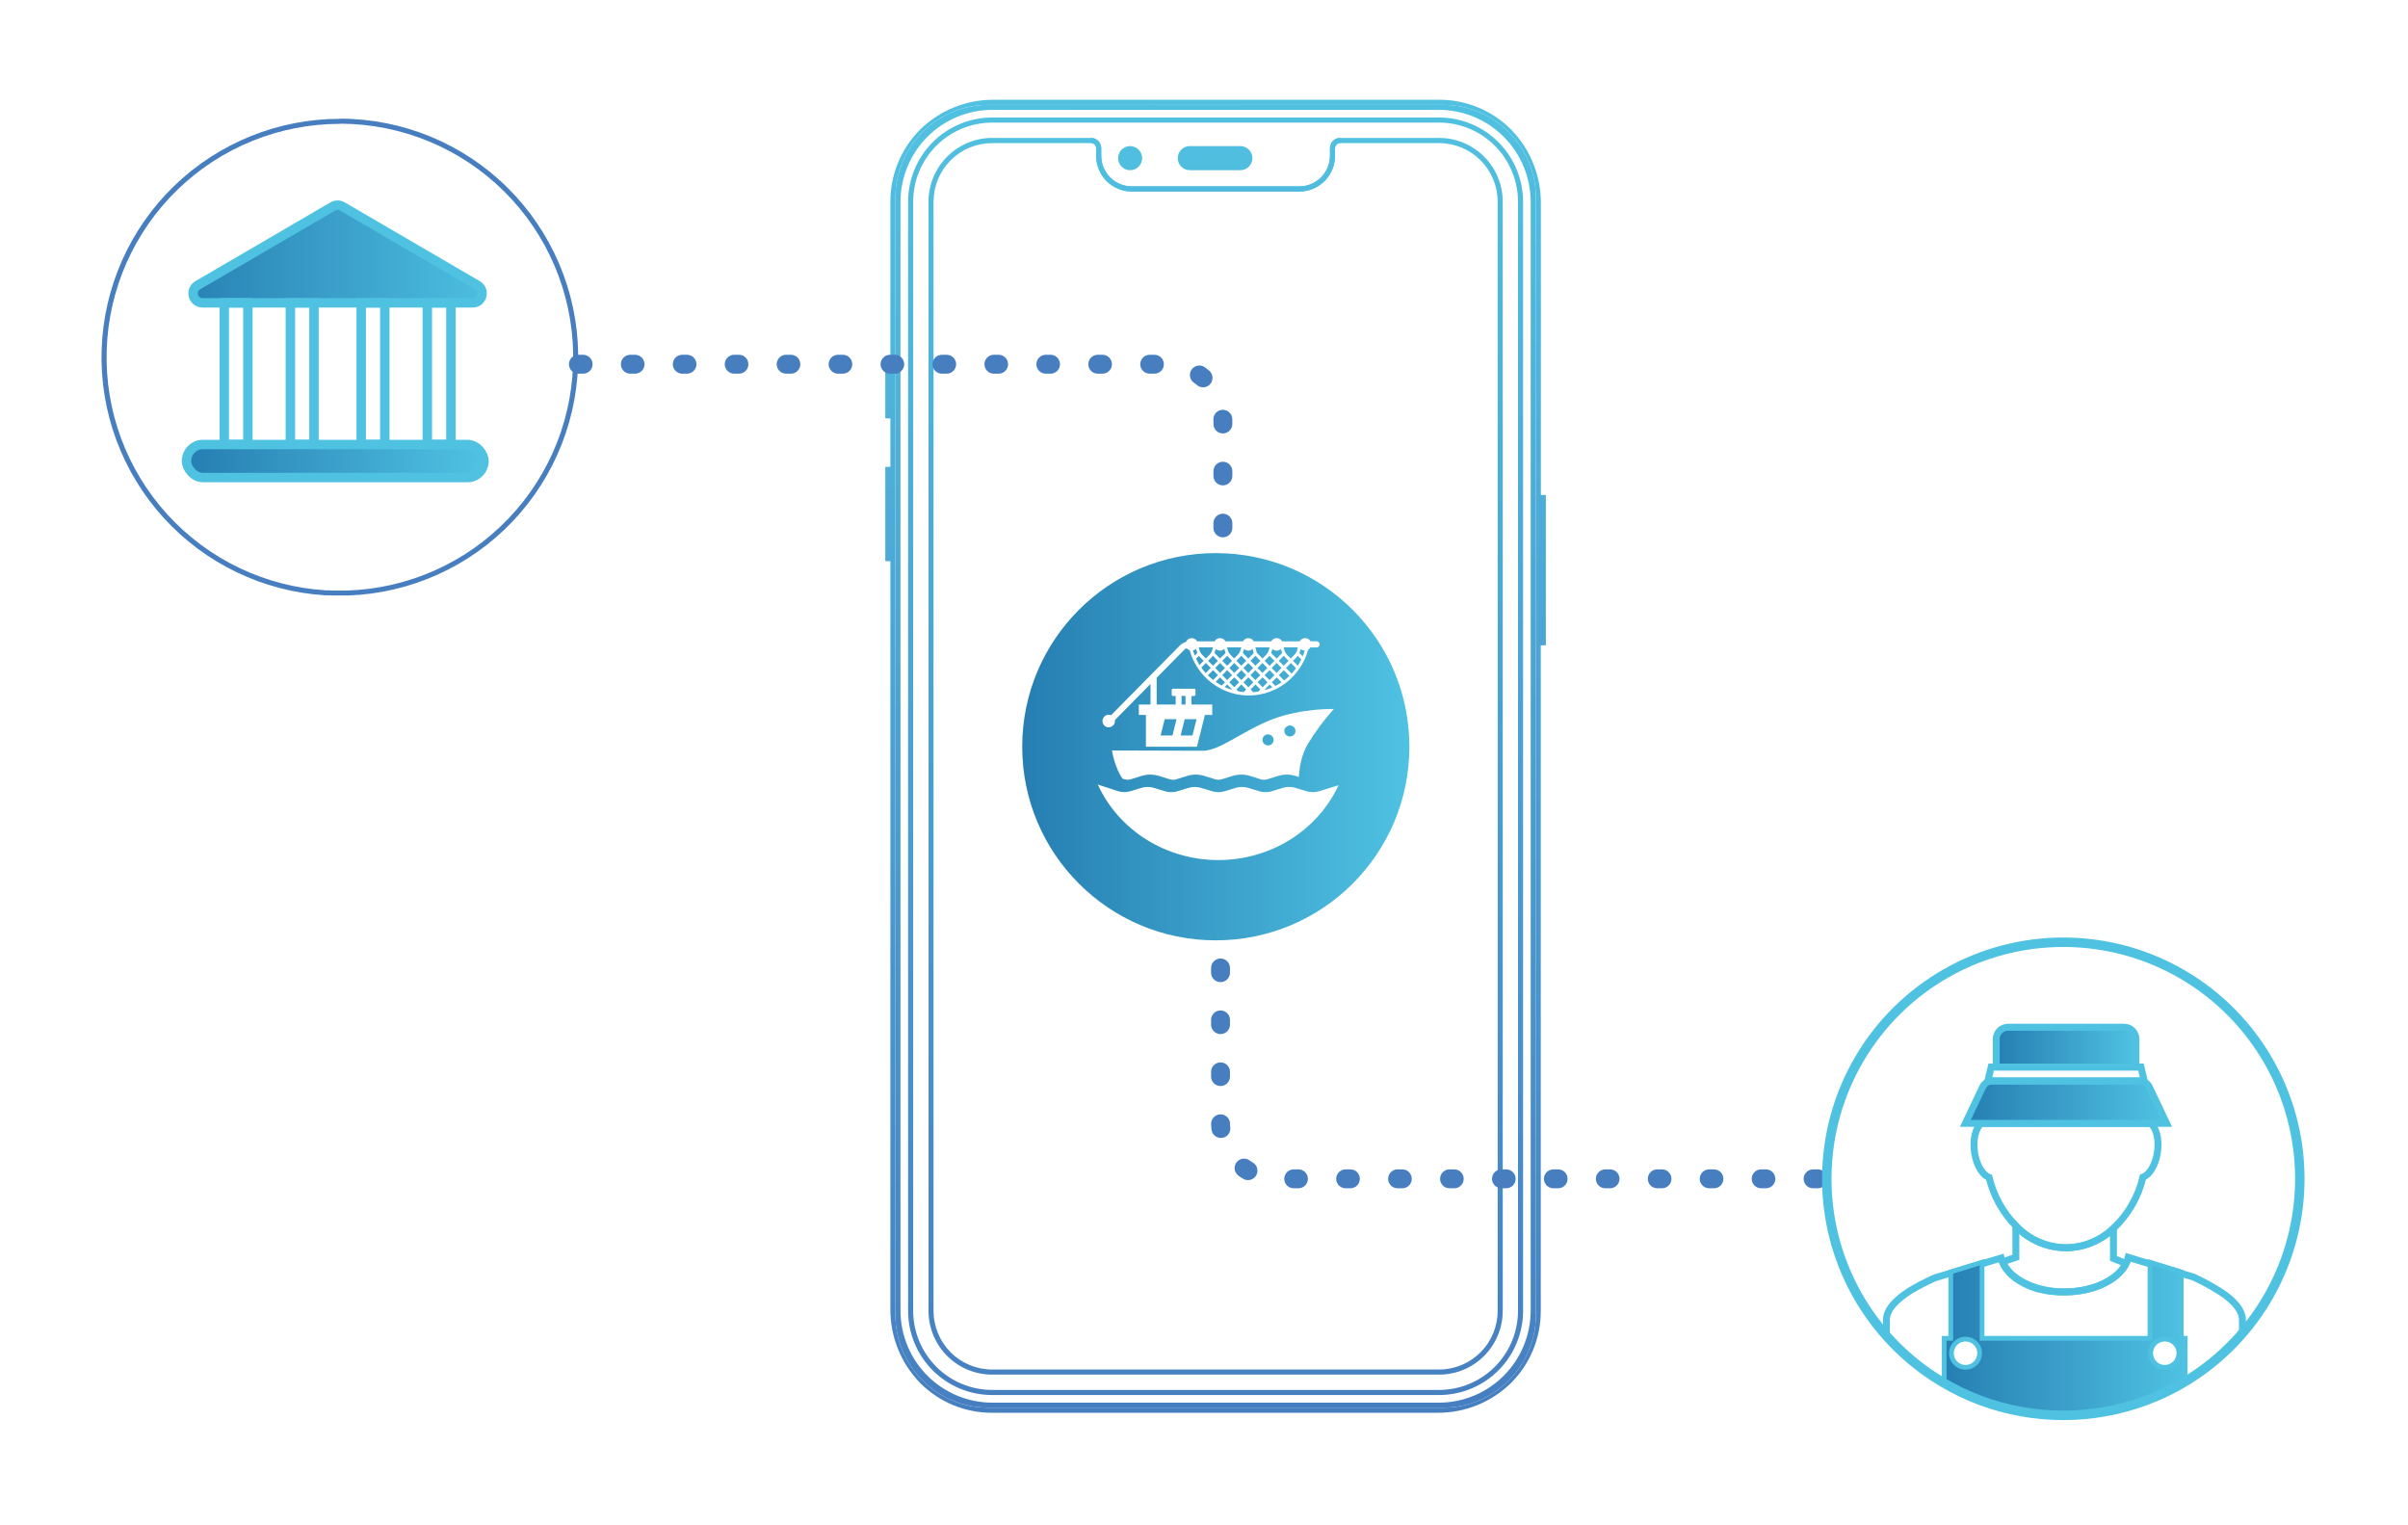 <svg width="510" height="323" viewBox="0 0 510 323" fill="none" xmlns="http://www.w3.org/2000/svg">
<path d="M275.215 40.544H239.693C237.696 40.541 235.781 39.745 234.368 38.328C232.956 36.912 232.16 34.992 232.156 32.988V31.365C232.156 31.079 232.043 30.805 231.841 30.602C231.64 30.4 231.366 30.286 231.081 30.286V29.207C231.652 29.207 232.199 29.435 232.604 29.839C233.008 30.244 233.235 30.792 233.237 31.365V32.988C233.239 34.705 233.92 36.351 235.13 37.565C236.341 38.779 237.981 39.463 239.693 39.465H275.215C276.927 39.464 278.569 38.781 279.78 37.567C280.991 36.353 281.673 34.706 281.676 32.988V31.365C281.676 30.793 281.902 30.244 282.306 29.839C282.709 29.435 283.256 29.207 283.826 29.207V30.306C283.541 30.307 283.269 30.421 283.067 30.623C282.866 30.825 282.752 31.099 282.751 31.384V33.007C282.742 35.008 281.944 36.923 280.532 38.335C279.12 39.747 277.208 40.541 275.215 40.544Z" fill="url(#paint0_linear_137_292)"/>
<path d="M304.817 24.888H210.09C205.381 24.893 200.866 26.772 197.536 30.112C194.207 33.453 192.334 37.982 192.329 42.706V277.587C192.334 282.311 194.207 286.841 197.536 290.181C200.866 293.522 205.381 295.4 210.09 295.406H304.817C309.526 295.4 314.041 293.522 317.371 290.181C320.7 286.841 322.573 282.311 322.578 277.587V42.706C322.573 37.982 320.7 33.453 317.371 30.112C314.041 26.772 309.526 24.893 304.817 24.888ZM321.503 277.587C321.497 282.025 319.737 286.279 316.609 289.417C313.481 292.555 309.241 294.32 304.817 294.327H210.09C205.667 294.32 201.427 292.555 198.3 289.417C195.173 286.279 193.414 282.024 193.409 277.587V42.706C193.413 38.269 195.171 34.014 198.298 30.875C201.426 27.737 205.666 25.972 210.09 25.966H304.817C309.241 25.972 313.482 27.737 316.61 30.875C319.738 34.013 321.498 38.268 321.503 42.706V277.587Z" fill="url(#paint1_linear_137_292)"/>
<path d="M304.818 29.207H283.831C283.261 29.207 282.714 29.435 282.31 29.839C281.907 30.244 281.68 30.793 281.68 31.365V32.988C281.678 34.706 280.996 36.353 279.785 37.567C278.574 38.781 276.932 39.464 275.219 39.465H239.693C237.981 39.463 236.341 38.779 235.13 37.565C233.92 36.351 233.239 34.705 233.236 32.988V31.365C233.235 30.792 233.008 30.244 232.603 29.839C232.199 29.435 231.652 29.207 231.081 29.207H210.09C206.525 29.216 203.11 30.642 200.591 33.172C198.072 35.702 196.654 39.13 196.649 42.706V277.587C196.654 281.166 198.074 284.596 200.596 287.127C203.118 289.657 206.537 291.081 210.104 291.086H304.818C308.385 291.082 311.805 289.659 314.327 287.128C316.85 284.597 318.269 281.166 318.273 277.587V42.706C318.269 39.127 316.85 35.696 314.327 33.166C311.805 30.635 308.385 29.211 304.818 29.207ZM317.197 277.587C317.193 280.88 315.888 284.037 313.567 286.365C311.246 288.694 308.1 290.003 304.818 290.007H210.09C206.808 290.002 203.663 288.692 201.343 286.364C199.023 284.035 197.719 280.879 197.715 277.587V42.706C197.722 39.417 199.029 36.265 201.349 33.941C203.668 31.617 206.811 30.309 210.09 30.306H231.081C231.366 30.306 231.64 30.419 231.841 30.622C232.043 30.824 232.156 31.098 232.156 31.384V33.007C232.16 35.011 232.956 36.931 234.368 38.348C235.781 39.764 237.696 40.561 239.693 40.563H275.214C277.212 40.561 279.126 39.764 280.539 38.348C281.952 36.931 282.747 35.011 282.751 33.007V31.384C282.752 31.098 282.866 30.823 283.069 30.621C283.271 30.419 283.545 30.306 283.831 30.306H304.822C308.105 30.309 311.251 31.619 313.572 33.948C315.893 36.276 317.198 39.433 317.202 42.726L317.197 277.587Z" fill="url(#paint2_linear_137_292)"/>
<path d="M327.349 104.816H326.419C326.4 104.816 326.382 104.808 326.368 104.795C326.354 104.781 326.347 104.762 326.347 104.743V43.115C326.397 37.261 324.133 31.626 320.05 27.444C318.054 25.433 315.679 23.839 313.065 22.754C310.45 21.67 307.647 21.117 304.818 21.127H210.501C204.665 21.077 199.047 23.348 194.877 27.444C192.872 29.447 191.284 31.829 190.203 34.452C189.122 37.075 188.571 39.888 188.58 42.726V78.266C188.58 78.286 188.572 78.306 188.557 78.321C188.543 78.335 188.523 78.343 188.503 78.343H187.577C187.558 78.343 187.539 78.351 187.524 78.364C187.51 78.378 187.501 78.397 187.5 78.416V88.528C187.501 88.548 187.51 88.567 187.524 88.58C187.539 88.594 187.558 88.601 187.577 88.601H188.503C188.522 88.601 188.541 88.609 188.556 88.622C188.57 88.636 188.579 88.654 188.58 88.674V98.786C188.58 98.796 188.578 98.806 188.574 98.815C188.57 98.824 188.564 98.832 188.557 98.839C188.55 98.846 188.541 98.851 188.532 98.855C188.523 98.858 188.513 98.859 188.503 98.859H187.577C187.567 98.859 187.557 98.861 187.548 98.865C187.538 98.868 187.53 98.874 187.523 98.882C187.516 98.889 187.51 98.897 187.506 98.907C187.502 98.916 187.5 98.926 187.5 98.936V118.767C187.501 118.786 187.51 118.805 187.524 118.818C187.539 118.832 187.558 118.84 187.577 118.839H188.503C188.522 118.839 188.541 118.847 188.556 118.86C188.57 118.874 188.579 118.893 188.58 118.912V277.174C188.53 283.03 190.794 288.666 194.877 292.85C196.873 294.861 199.247 296.455 201.862 297.54C204.477 298.624 207.28 299.177 210.109 299.167H304.411C310.245 299.216 315.862 296.945 320.031 292.85C322.036 290.847 323.624 288.465 324.705 285.842C325.786 283.219 326.337 280.407 326.327 277.568V136.721C326.327 136.702 326.335 136.683 326.349 136.67C326.362 136.656 326.381 136.648 326.4 136.648H327.33C327.349 136.648 327.368 136.641 327.381 136.627C327.395 136.613 327.403 136.595 327.403 136.575V104.894C327.403 104.877 327.399 104.86 327.389 104.846C327.379 104.832 327.365 104.821 327.349 104.816ZM325.3 278.404C325.3 283.622 323.234 288.626 319.557 292.316C315.879 296.006 310.891 298.079 305.689 298.079H209.242C204.041 298.079 199.053 296.006 195.375 292.316C191.697 288.626 189.631 283.622 189.631 278.404V41.89C189.631 36.672 191.697 31.668 195.375 27.978C199.053 24.288 204.041 22.215 209.242 22.215H305.689C310.891 22.215 315.879 24.288 319.557 27.978C323.234 31.668 325.3 36.672 325.3 41.89V278.404Z" fill="url(#paint3_linear_137_292)"/>
<g filter="url(#filter0_dddd_137_292)">
<path d="M305.689 22.215H209.242C204.041 22.215 199.053 24.288 195.375 27.978C191.697 31.668 189.631 36.672 189.631 41.89V278.404C189.631 283.622 191.697 288.626 195.375 292.316C199.053 296.005 204.041 298.078 209.242 298.078H305.689C310.891 298.078 315.879 296.005 319.557 292.316C323.234 288.626 325.3 283.622 325.3 278.404V41.89C325.3 36.672 323.234 31.668 319.557 27.978C315.879 24.288 310.891 22.215 305.689 22.215ZM324.191 277.51C324.191 282.684 322.143 287.647 318.496 291.307C314.849 294.966 309.903 297.023 304.745 297.024H210.167C205.008 297.024 200.061 294.968 196.413 291.308C192.765 287.649 190.716 282.685 190.716 277.51V42.779C190.716 37.604 192.765 32.64 196.413 28.98C200.061 25.321 205.008 23.265 210.167 23.265H304.745C309.903 23.266 314.849 25.323 318.496 28.982C322.143 32.642 324.191 37.605 324.191 42.779V277.51Z" fill="url(#paint4_linear_137_292)"/>
</g>
<path d="M239.359 30.938C238.855 30.936 238.363 31.085 237.944 31.365C237.525 31.645 237.198 32.044 237.005 32.51C236.812 32.976 236.762 33.49 236.86 33.985C236.957 34.48 237.2 34.935 237.556 35.292C237.912 35.65 238.365 35.892 238.859 35.991C239.353 36.089 239.864 36.038 240.329 35.844C240.794 35.651 241.191 35.323 241.47 34.903C241.749 34.483 241.897 33.989 241.897 33.484C241.895 32.809 241.627 32.162 241.152 31.685C240.676 31.207 240.031 30.939 239.359 30.938Z" fill="url(#paint5_linear_137_292)"/>
<path d="M262.82 30.938H252.092C251.749 30.922 251.406 30.977 251.085 31.099C250.764 31.22 250.471 31.405 250.223 31.643C249.975 31.881 249.777 32.167 249.642 32.484C249.508 32.801 249.438 33.142 249.438 33.486C249.438 33.831 249.508 34.171 249.642 34.488C249.777 34.805 249.975 35.091 250.223 35.329C250.471 35.567 250.764 35.752 251.085 35.874C251.406 35.995 251.749 36.05 252.092 36.035H262.82C263.475 36.006 264.093 35.725 264.546 35.25C264.999 34.775 265.252 34.143 265.252 33.486C265.252 32.829 264.999 32.197 264.546 31.722C264.093 31.247 263.475 30.966 262.82 30.938Z" fill="url(#paint6_linear_137_292)"/>
<path d="M122.5 77.126H247C253.627 77.126 259 82.499 259 89.126V122.626" stroke="#467EC0" stroke-width="4" stroke-linecap="round" stroke-linejoin="round" stroke-dasharray="1 10"/>
<g filter="url(#filter1_dddd_137_292)">
<path d="M72.097 26.192C85.058 26.229 97.486 31.355 106.705 40.465C115.924 49.575 121.198 61.94 121.39 74.9C121.583 87.859 116.679 100.376 107.734 109.756C98.79 119.135 86.52 124.627 73.566 125.05C73.078 125.05 72.59 125.05 72.097 125.05C71.604 125.05 71.201 125.05 70.751 125.05C70.406 125.05 70.056 125.05 69.691 125.008H69.192C69.138 125.013 69.083 125.013 69.028 125.008C56.193 124.232 44.165 118.485 35.496 108.988C26.828 99.49 22.201 86.989 22.597 74.136C22.994 61.283 28.383 49.091 37.62 40.146C46.858 31.201 59.217 26.207 72.076 26.224M72.076 25.163C58.945 25.143 46.323 30.238 36.886 39.368C27.448 48.498 21.939 60.945 21.525 74.07C21.111 87.194 25.826 99.963 34.67 109.67C43.513 119.376 55.789 125.256 68.895 126.063C68.977 126.069 69.058 126.069 69.139 126.063H69.627C69.972 126.063 70.322 126.094 70.687 126.105H72.082C72.649 126.105 73.142 126.105 73.587 126.105C86.822 125.677 99.36 120.069 108.5 110.487C117.639 100.905 122.65 88.116 122.453 74.876C122.255 61.635 116.866 49.002 107.444 39.697C98.023 30.392 85.323 25.159 72.082 25.126L72.076 25.163Z" fill="#467EC0"/>
</g>
<path d="M71.5 64.126H42.898C40.856 64.126 40.127 61.427 41.89 60.399L70.492 43.714C71.115 43.351 71.885 43.351 72.508 43.714L101.11 60.399C102.873 61.427 102.144 64.126 100.102 64.126H71.5Z" fill="url(#paint7_linear_137_292)" stroke="#4FC2E2" stroke-width="2"/>
<rect x="47.5" y="64.126" width="5" height="30" stroke="#4FC2E2" stroke-width="2"/>
<rect x="61.5" y="64.126" width="5" height="30" stroke="#4FC2E2" stroke-width="2"/>
<rect x="76.5" y="64.126" width="5" height="30" stroke="#4FC2E2" stroke-width="2"/>
<rect x="39.5" y="94.126" width="63" height="7" rx="3.5" fill="url(#paint8_linear_137_292)" stroke="#4FC2E2" stroke-width="2"/>
<rect x="90.5" y="64.126" width="5" height="30" stroke="#4FC2E2" stroke-width="2"/>
<path d="M385 249.626H270.5C263.873 249.626 258.5 244.254 258.5 237.626V194.626" stroke="#467EC0" stroke-width="4" stroke-linecap="round" stroke-linejoin="round" stroke-dasharray="1 10"/>
<g filter="url(#filter2_dddd_137_292)">
<circle cx="257.5" cy="158.126" r="41" fill="url(#paint9_linear_137_292)"/>
</g>
<path d="M254.931 158.977L235.5 158.92C235.5 158.92 236.052 162.451 237.732 164.873L238.069 164.986C238.544 165.15 239.06 165.156 239.539 165.005L241.771 164.309C242.973 163.934 244.263 163.934 245.466 164.309L247.729 165.018C248.189 165.162 248.684 165.162 249.144 165.018L251.411 164.309C252.612 163.934 253.901 163.934 255.103 164.309L257.369 165.018C257.83 165.162 258.324 165.162 258.785 165.018L261.048 164.309C262.251 163.934 263.541 163.934 264.743 164.309L267.01 165.018C267.469 165.162 267.963 165.162 268.422 165.018L270.695 164.309C271.897 163.934 273.187 163.934 274.39 164.309L275.094 164.532C275.193 162.721 275.585 159.962 276.953 157.603C278.566 154.949 280.423 152.447 282.5 150.13C282.5 150.13 275.732 149.947 269.592 152.274C263.452 154.602 258.565 158.832 254.931 158.977ZM273.201 153.622C273.435 153.623 273.664 153.692 273.859 153.822C274.054 153.951 274.205 154.134 274.294 154.349C274.384 154.563 274.406 154.799 274.36 155.026C274.314 155.253 274.2 155.461 274.034 155.625C273.868 155.788 273.656 155.899 273.426 155.944C273.196 155.988 272.957 155.965 272.741 155.875C272.524 155.786 272.34 155.635 272.21 155.442C272.08 155.249 272.011 155.023 272.012 154.791C272.016 154.482 272.143 154.188 272.366 153.972C272.588 153.755 272.888 153.634 273.201 153.635V153.622ZM268.556 157.849C268.322 157.849 268.093 157.779 267.898 157.65C267.704 157.521 267.552 157.338 267.463 157.124C267.373 156.91 267.35 156.675 267.396 156.448C267.442 156.221 267.555 156.013 267.721 155.849C267.886 155.685 268.097 155.574 268.327 155.529C268.557 155.483 268.795 155.506 269.011 155.594C269.228 155.683 269.413 155.832 269.544 156.025C269.674 156.217 269.744 156.443 269.745 156.674C269.747 156.83 269.717 156.984 269.658 157.128C269.599 157.272 269.512 157.403 269.401 157.513C269.291 157.624 269.159 157.711 269.014 157.771C268.869 157.831 268.713 157.862 268.556 157.862V157.849Z" fill="white"/>
<path d="M276.709 167.552L274.355 166.829C273.495 166.567 272.571 166.567 271.71 166.829L269.36 167.552C268.499 167.811 267.576 167.811 266.715 167.552L264.364 166.839C263.504 166.577 262.58 166.577 261.719 166.839L259.372 167.552C258.511 167.81 257.588 167.81 256.727 167.552L254.38 166.839C253.519 166.577 252.595 166.577 251.735 166.839L249.388 167.552C248.527 167.81 247.604 167.81 246.743 167.552L244.395 166.839C243.535 166.577 242.611 166.577 241.75 166.839L239.436 167.533C238.542 167.805 237.58 167.795 236.692 167.504L232.5 166.126C234.666 170.869 238.225 174.907 242.742 177.747C247.26 180.588 252.542 182.109 257.946 182.126C263.35 182.143 268.642 180.654 273.179 177.842C277.716 175.029 281.302 171.014 283.5 166.285L279.357 167.552C278.496 167.811 277.571 167.811 276.709 167.552Z" fill="white"/>
<path d="M234.819 154.007C235.17 154.007 235.506 153.866 235.754 153.615C236.002 153.364 236.141 153.023 236.141 152.668C236.141 152.605 236.136 152.543 236.125 152.481L243.673 144.837V149.195H241.2V151.394H242.697V158.126H253.512L255.194 151.394H256.743V149.195H252.352V147.377H252.925C252.997 147.376 253.065 147.347 253.116 147.295C253.166 147.243 253.194 147.174 253.194 147.101V146.117C253.194 146.044 253.166 145.975 253.116 145.924C253.065 145.873 252.997 145.844 252.925 145.844H248.424C248.389 145.844 248.354 145.851 248.321 145.865C248.288 145.879 248.259 145.899 248.234 145.924C248.209 145.949 248.189 145.979 248.175 146.012C248.162 146.045 248.155 146.081 248.155 146.117V147.101C248.155 147.174 248.183 147.243 248.234 147.295C248.284 147.347 248.352 147.376 248.424 147.377H248.998V149.195H244.979V143.514L250.812 137.606C250.961 137.455 251.137 137.335 251.331 137.251C251.496 137.468 251.722 137.629 251.979 137.714C252.15 138.341 252.366 138.955 252.627 139.549V139.565C253.245 140.924 254.086 142.167 255.113 143.241C255.613 143.769 256.155 144.255 256.733 144.692C257.336 145.14 257.974 145.537 258.642 145.877C259.349 146.237 260.088 146.53 260.849 146.75C261.228 146.864 261.612 146.957 262 147.029C262.48 147.125 262.966 147.192 263.455 147.229C263.795 147.256 264.139 147.269 264.479 147.269C264.754 147.269 265.02 147.269 265.286 147.242C265.752 147.215 266.216 147.162 266.676 147.085C267.117 147.006 267.538 146.911 267.927 146.803C268.698 146.592 269.446 146.308 270.163 145.953C270.838 145.623 271.483 145.234 272.092 144.791C272.684 144.362 273.239 143.882 273.751 143.356C274.263 142.83 274.731 142.263 275.151 141.659C276.018 140.423 276.663 139.042 277.056 137.58C277.102 137.55 277.141 137.517 277.183 137.484L277.235 137.442C277.27 137.409 277.306 137.376 277.338 137.34C277.371 137.304 277.338 137.34 277.355 137.324C277.413 137.255 277.465 137.182 277.51 137.104H278.852C279.024 137.104 279.189 137.035 279.31 136.911C279.432 136.788 279.5 136.621 279.5 136.447C279.5 136.273 279.432 136.106 279.31 135.983C279.189 135.86 279.024 135.791 278.852 135.791H277.556C277.556 135.771 277.533 135.755 277.523 135.738L277.481 135.679C277.441 135.619 277.395 135.563 277.345 135.512L277.319 135.486C277.271 135.441 277.222 135.4 277.17 135.361L277.121 135.328C277.058 135.285 276.991 135.249 276.92 135.22C276.852 135.193 276.781 135.171 276.71 135.154H276.655C276.576 135.137 276.495 135.128 276.415 135.128C276.336 135.129 276.258 135.136 276.181 135.151L276.117 135.167C276.052 135.18 275.989 135.2 275.929 135.226L275.88 135.246C275.822 135.272 275.765 135.303 275.711 135.338L275.64 135.387C275.602 135.415 275.567 135.446 275.533 135.479C275.498 135.508 275.465 135.541 275.436 135.577C275.406 135.61 275.378 135.644 275.352 135.679L275.287 135.778C275.287 135.778 275.287 135.794 275.271 135.807H271.541C271.426 135.601 271.259 135.429 271.057 135.31C270.855 135.191 270.625 135.128 270.392 135.128C270.158 135.128 269.928 135.191 269.726 135.31C269.525 135.429 269.358 135.601 269.243 135.807H265.545C265.43 135.601 265.263 135.429 265.061 135.31C264.86 135.191 264.63 135.128 264.396 135.128C264.162 135.128 263.933 135.191 263.731 135.31C263.529 135.429 263.362 135.601 263.247 135.807H259.546C259.431 135.601 259.264 135.43 259.062 135.31C258.86 135.191 258.63 135.128 258.396 135.128C258.162 135.128 257.932 135.191 257.73 135.31C257.528 135.43 257.361 135.601 257.245 135.807H253.544C253.424 135.591 253.247 135.413 253.033 135.293C252.819 135.173 252.576 135.116 252.331 135.128C252.087 135.14 251.85 135.22 251.648 135.361C251.447 135.501 251.287 135.695 251.188 135.922C250.698 136.061 250.252 136.325 249.892 136.69L243.864 142.795L235.321 151.447C235.163 151.382 234.993 151.349 234.822 151.348C234.472 151.348 234.135 151.49 233.887 151.741C233.639 151.992 233.5 152.332 233.5 152.688C233.5 153.043 233.639 153.383 233.887 153.635C234.135 153.886 234.472 154.027 234.822 154.027L234.819 154.007ZM250.913 152.29H253.421L252.559 155.753H250.051L250.913 152.29ZM246.677 152.29H249.182L248.32 155.753H245.812L246.677 152.29ZM250.242 147.367H251.081V149.185H250.242V147.367ZM253.318 139.49L253.924 138.876C254.007 138.992 254.099 139.102 254.199 139.204L254.922 139.936L254.047 140.822C253.782 140.392 253.543 139.946 253.33 139.487L253.318 139.49ZM254.423 141.374L255.395 140.389L256.432 141.439L255.362 142.523C255.03 142.158 254.721 141.774 254.436 141.371L254.423 141.374ZM271.417 141.449L270.377 142.503L269.34 141.449L270.377 140.399L271.417 141.449ZM270.841 139.93L271.897 138.86C271.984 138.976 272.08 139.086 272.182 139.188L272.915 139.933L271.878 140.983L270.841 139.93ZM269.917 142.969L268.88 144.019L267.84 142.969L268.88 141.919L269.917 142.969ZM268.88 140.983L267.843 139.933L268.575 139.188C268.678 139.086 268.772 138.977 268.857 138.86L269.917 139.93L268.88 140.983ZM268.416 141.449L267.379 142.5L266.342 141.449L267.379 140.399L268.416 141.449ZM266.916 142.969L265.879 144.019L264.842 142.969L265.879 141.919L266.916 142.969ZM264.382 142.5L263.345 141.449L264.382 140.399L265.419 141.449L264.382 142.5ZM263.944 142.966L262.907 144.016L261.87 142.966L262.907 141.915L263.944 142.966ZM262.907 140.98L261.87 139.93L262.606 139.185C262.706 139.081 262.801 138.972 262.888 138.856L263.944 139.926L262.907 140.98ZM262.447 141.446L261.41 142.496L260.373 141.446L261.41 140.396L262.447 141.446ZM260.946 142.966L259.909 144.016L258.872 142.966L259.909 141.915L260.946 142.966ZM259.909 140.98L258.872 139.926L259.929 138.856C260.016 138.973 260.111 139.082 260.214 139.185L260.946 139.93L259.909 140.98ZM259.449 141.446L258.409 142.496L257.372 141.446L258.409 140.396L259.449 141.446ZM256.912 140.98L255.871 139.93L256.607 139.185C256.708 139.081 256.802 138.972 256.889 138.856L257.949 139.926L256.912 140.98ZM255.832 143.005L256.912 141.915L257.949 142.966L256.941 143.986C256.548 143.682 256.173 143.355 255.819 143.005H255.832ZM257.472 144.384L258.409 143.432L259.449 144.485L258.765 145.175C258.317 144.936 257.882 144.672 257.463 144.384H257.472ZM260.891 146.058C260.377 145.9 259.874 145.708 259.384 145.483L259.909 144.951L260.946 146.002L260.891 146.058ZM260.373 144.485L261.41 143.432L262.447 144.482L261.407 145.532L260.373 144.485ZM263.4 146.553C263.017 146.521 262.636 146.469 262.259 146.396L261.87 146.002L262.907 144.951L263.944 146.002L263.4 146.553ZM264.408 145.532L263.371 144.482L264.408 143.432L265.445 144.482L264.408 145.532ZM266.504 146.445C266.145 146.504 265.785 146.547 265.432 146.57L264.868 146.002L265.905 144.951L266.945 146.002L266.504 146.445ZM266.368 144.476L267.405 143.425L268.442 144.479L267.405 145.529L266.368 144.476ZM267.972 146.117L267.869 146.008L268.906 144.958L269.486 145.555C268.99 145.775 268.48 145.96 267.959 146.11L267.972 146.117ZM270.124 145.26L269.366 144.492L270.403 143.438L271.43 144.479C271.004 144.764 270.56 145.023 270.102 145.253L270.124 145.26ZM271.972 144.091L270.866 142.972L271.904 141.922L273.093 143.127C272.733 143.468 272.354 143.787 271.959 144.085L271.972 144.091ZM273.553 142.657L272.37 141.446L273.407 140.396L274.499 141.502C274.202 141.903 273.882 142.287 273.54 142.651L273.553 142.657ZM274.866 140.96L273.851 139.936L274.574 139.204C274.675 139.102 274.768 138.992 274.853 138.876L275.611 139.647C275.388 140.099 275.139 140.538 274.866 140.96ZM275.903 138.991L275.199 138.279C275.275 138.114 275.336 137.942 275.381 137.767L275.478 137.402C275.711 137.63 276.02 137.761 276.343 137.77C276.217 138.184 276.07 138.592 275.903 138.991ZM274.882 137.094L274.749 137.599C274.635 138.024 274.411 138.41 274.101 138.719L273.378 139.45L272.642 138.709C272.33 138.396 272.106 138.003 271.994 137.573L271.871 137.094H274.882ZM269.398 137.75L269.486 137.422C269.732 137.656 270.056 137.786 270.393 137.786C270.73 137.786 271.055 137.656 271.301 137.422L271.385 137.75C271.431 137.928 271.492 138.101 271.567 138.269L270.39 139.46L269.214 138.269C269.292 138.102 269.353 137.929 269.398 137.75ZM268.89 137.094L268.766 137.576C268.653 138.005 268.429 138.396 268.118 138.709L267.383 139.45L266.177 138.229L265.889 137.094H268.89ZM265.892 138.866L266.932 139.92L265.892 140.97L264.855 139.917L265.892 138.866ZM263.4 137.74L263.487 137.412C263.733 137.646 264.057 137.776 264.395 137.776C264.732 137.776 265.056 137.646 265.302 137.412L265.529 138.305L264.395 139.457L263.218 138.266C263.293 138.099 263.354 137.927 263.4 137.75V137.74ZM262.894 137.084L262.768 137.566C262.655 137.996 262.432 138.387 262.12 138.699L261.387 139.441L260.651 138.699C260.34 138.386 260.117 137.995 260.003 137.566L259.88 137.084H262.894ZM257.404 137.74L257.488 137.412C257.734 137.646 258.059 137.776 258.396 137.776C258.733 137.776 259.058 137.646 259.303 137.412L259.391 137.74C259.436 137.918 259.497 138.092 259.572 138.259L258.396 139.45L257.219 138.259C257.296 138.096 257.358 137.925 257.404 137.75V137.74ZM256.895 137.084L256.772 137.563C256.661 137.994 256.437 138.386 256.124 138.699L255.392 139.441L254.669 138.709C254.359 138.401 254.136 138.016 254.021 137.593L253.885 137.084H256.895ZM253.311 137.389L253.408 137.763C253.454 137.937 253.515 138.106 253.59 138.269L253.045 138.82C252.899 138.463 252.773 138.101 252.66 137.734C252.903 137.689 253.128 137.577 253.311 137.409V137.389Z" fill="white"/>
<g filter="url(#filter3_dddd_137_292)">
<path d="M487.089 249.621C487.085 258.164 484.898 266.564 480.737 274.025C476.576 281.486 470.578 287.76 463.311 292.252C460.512 293.99 457.544 295.442 454.454 296.587C443.19 300.758 430.805 300.758 419.541 296.587C416.665 295.519 413.895 294.185 411.267 292.602C403.75 288.103 397.545 281.712 393.27 274.066C388.995 266.42 386.8 257.786 386.904 249.027C387.007 240.268 389.406 231.689 393.861 224.146C398.315 216.603 404.67 210.36 412.291 206.04C419.911 201.72 428.531 199.474 437.291 199.526C446.051 199.578 454.644 201.926 462.213 206.336C469.782 210.746 476.062 217.064 480.427 224.659C484.792 232.254 487.089 240.861 487.089 249.621Z" stroke="#4FC2E2" stroke-width="2" stroke-miterlimit="10"/>
</g>
<path d="M450.281 267.558C448.541 271.036 443.379 273.576 437.289 273.576C430.982 273.576 425.675 270.864 424.136 267.208L426.948 266.246V259.595C428.32 261.034 429.966 262.184 431.788 262.98C433.611 263.776 435.573 264.2 437.561 264.229C441.314 264.184 444.909 262.714 447.619 260.117V266.485L450.281 267.558Z" stroke="#4FC2E2" stroke-width="1.47" stroke-miterlimit="10"/>
<path d="M455.449 237.874H419.668C418.424 238.796 417.779 241.291 418.196 244.036C418.563 246.459 419.635 248.393 420.869 249.126C420.996 249.203 421.13 249.268 421.269 249.32C422.207 253.192 424.168 256.741 426.948 259.595C428.258 261.008 429.839 262.145 431.595 262.938C433.352 263.731 435.249 264.165 437.176 264.214C439.103 264.262 441.02 263.925 442.814 263.221C444.609 262.518 446.244 261.463 447.625 260.117C450.719 257.187 452.89 253.417 453.87 249.27C455.271 248.759 456.532 246.67 456.932 244.014C457.349 241.258 456.688 238.779 455.449 237.874Z" stroke="#4FC2E2" stroke-width="1.47" stroke-miterlimit="10"/>
<path d="M470.319 273.565C468.473 272.386 466.547 271.337 464.556 270.425L462.478 269.797L462.3 269.742L454.854 267.491L454.676 267.436L450.753 266.263C450.646 266.715 450.488 267.153 450.281 267.569C449.938 268.247 449.494 268.869 448.964 269.414C448.483 269.911 447.952 270.358 447.38 270.748C444.885 272.487 441.268 273.576 437.289 273.576C436.889 273.576 436.506 273.576 436.111 273.576C435.716 273.576 435.422 273.531 435.089 273.498H434.972L434.727 273.47L434.377 273.426H434.272C434.237 273.429 434.201 273.429 434.166 273.426C433.979 273.409 433.794 273.382 433.61 273.343C433.327 273.304 433.055 273.237 432.766 273.181C432.444 273.109 432.116 273.026 431.821 272.942H431.749H431.66C431.399 272.865 431.143 272.787 430.899 272.703L430.749 272.648C430.549 272.581 430.365 272.515 430.193 272.437C430.021 272.359 429.954 272.342 429.832 272.287C429.758 272.262 429.685 272.232 429.615 272.198L429.204 272.02L429.076 271.953L429.004 271.92C428.955 271.904 428.908 271.882 428.865 271.853C428.693 271.764 428.515 271.687 428.348 271.587L428.104 271.442L427.698 271.209C427.446 271.058 427.203 270.893 426.97 270.714L426.637 270.464C426.637 270.464 426.637 270.464 426.603 270.436L426.27 270.164C426.164 270.075 426.059 269.975 425.959 269.881C425.859 269.786 425.659 269.597 425.514 269.431C425.465 269.381 425.419 269.329 425.375 269.275C425.33 269.227 425.289 269.175 425.253 269.119C425.182 269.043 425.117 268.961 425.059 268.875C424.97 268.782 424.891 268.68 424.825 268.569C424.731 268.442 424.646 268.308 424.57 268.169C424.527 268.106 424.488 268.041 424.453 267.975C424.336 267.774 424.232 267.566 424.142 267.352C424.005 267.045 423.897 266.725 423.819 266.397L420.296 267.458L420.124 267.502L412.667 269.725L412.484 269.781L409.939 270.547H409.905C408.029 271.373 406.209 272.317 404.454 273.376L404.232 273.526C401.776 275.132 399.497 277.232 399.531 279.538C399.531 280.411 399.531 281.578 399.531 282.9C402.914 286.712 406.86 289.984 411.233 292.602C413.861 294.185 416.631 295.519 419.507 296.587H454.465C457.555 295.442 460.523 293.99 463.323 292.252C467.678 289.562 471.595 286.218 474.936 282.339C474.936 281.228 474.936 280.288 474.936 279.561C474.97 277.271 472.752 275.154 470.319 273.565Z" stroke="#4FC2E2" stroke-width="1.47" stroke-miterlimit="10"/>
<path d="M461.978 282.9V283.4H462.478H462.811V291.973C460.109 293.629 457.252 295.017 454.28 296.118C443.128 300.247 430.866 300.247 419.714 296.118C416.956 295.093 414.296 293.822 411.767 292.319V283.4H412.661H413.161V282.9V269.338L419.791 267.281V282.9V283.4H420.291H454.854H455.354V282.9V267.281L461.978 269.338V282.9ZM414.633 289.045C415.126 289.373 415.705 289.547 416.297 289.546C417.087 289.544 417.845 289.229 418.404 288.67C418.963 288.111 419.278 287.354 419.279 286.563C419.281 285.971 419.106 285.392 418.778 284.9C418.45 284.407 417.984 284.023 417.437 283.796C416.89 283.569 416.289 283.509 415.708 283.624C415.128 283.739 414.595 284.024 414.176 284.443C413.758 284.861 413.473 285.394 413.358 285.975C413.242 286.555 413.302 287.157 413.529 287.704C413.756 288.25 414.141 288.717 414.633 289.045ZM456.831 289.045C457.324 289.373 457.903 289.547 458.495 289.546C459.285 289.544 460.043 289.229 460.602 288.67C461.161 288.111 461.476 287.354 461.478 286.563C461.479 285.971 461.304 285.392 460.977 284.9C460.649 284.407 460.182 284.023 459.635 283.796C459.089 283.569 458.487 283.509 457.907 283.624C457.326 283.739 456.793 284.024 456.374 284.443C455.956 284.861 455.671 285.394 455.556 285.975C455.441 286.555 455.5 287.157 455.727 287.704C455.955 288.25 456.339 288.717 456.831 289.045Z" fill="url(#paint10_linear_137_292)" stroke="#4FC2E2"/>
<path d="M458.866 237.874H416.257L419.924 230.161C420.124 229.761 420.436 229.428 420.821 229.202C421.207 228.976 421.65 228.867 422.097 228.888H453.031C453.478 228.867 453.921 228.976 454.307 229.202C454.692 229.428 455.004 229.761 455.204 230.161L458.866 237.874Z" fill="url(#paint11_linear_137_292)" stroke="#4FC2E2" stroke-width="1.47" stroke-miterlimit="10"/>
<path d="M452.376 220.02V225.949H422.791V220.02C422.793 219.358 423.056 218.725 423.524 218.257C423.991 217.789 424.625 217.526 425.286 217.525H449.875C450.537 217.525 451.173 217.787 451.641 218.255C452.11 218.723 452.374 219.357 452.376 220.02Z" fill="url(#paint12_linear_137_292)" stroke="#4FC2E2" stroke-width="1.47" stroke-miterlimit="10"/>
<path d="M453.443 225.954L454.154 228.922H421.002L421.719 225.954H453.443Z" stroke="#4FC2E2" stroke-width="1.47" stroke-miterlimit="10"/>
<defs>
<filter id="filter0_dddd_137_292" x="168.161" y="0.745" width="178.61" height="318.804" filterUnits="userSpaceOnUse" color-interpolation-filters="sRGB">
<feFlood flood-opacity="0" result="BackgroundImageFix"/>
<feColorMatrix in="SourceAlpha" type="matrix" values="0 0 0 0 0 0 0 0 0 0 0 0 0 0 0 0 0 0 127 0" result="hardAlpha"/>
<feOffset/>
<feGaussianBlur stdDeviation="0.256"/>
<feColorMatrix type="matrix" values="0 0 0 0 0.905 0 0 0 0 1 0 0 0 0 1 0 0 0 1 0"/>
<feBlend mode="normal" in2="BackgroundImageFix" result="effect1_dropShadow_137_292"/>
<feColorMatrix in="SourceAlpha" type="matrix" values="0 0 0 0 0 0 0 0 0 0 0 0 0 0 0 0 0 0 127 0" result="hardAlpha"/>
<feOffset/>
<feGaussianBlur stdDeviation="0.511"/>
<feColorMatrix type="matrix" values="0 0 0 0 0.905 0 0 0 0 1 0 0 0 0 1 0 0 0 1 0"/>
<feBlend mode="normal" in2="effect1_dropShadow_137_292" result="effect2_dropShadow_137_292"/>
<feColorMatrix in="SourceAlpha" type="matrix" values="0 0 0 0 0 0 0 0 0 0 0 0 0 0 0 0 0 0 127 0" result="hardAlpha"/>
<feOffset/>
<feGaussianBlur stdDeviation="1.789"/>
<feColorMatrix type="matrix" values="0 0 0 0 0.905 0 0 0 0 1 0 0 0 0 1 0 0 0 1 0"/>
<feBlend mode="normal" in2="effect2_dropShadow_137_292" result="effect3_dropShadow_137_292"/>
<feColorMatrix in="SourceAlpha" type="matrix" values="0 0 0 0 0 0 0 0 0 0 0 0 0 0 0 0 0 0 127 0" result="hardAlpha"/>
<feOffset/>
<feGaussianBlur stdDeviation="10.735"/>
<feColorMatrix type="matrix" values="0 0 0 0 0.024 0 0 0 0 0.839 0 0 0 0 0.898 0 0 0 1 0"/>
<feBlend mode="normal" in2="effect3_dropShadow_137_292" result="effect4_dropShadow_137_292"/>
<feBlend mode="normal" in="SourceGraphic" in2="effect4_dropShadow_137_292" result="shape"/>
</filter>
<filter id="filter1_dddd_137_292" x="0.03" y="3.656" width="143.899" height="143.92" filterUnits="userSpaceOnUse" color-interpolation-filters="sRGB">
<feFlood flood-opacity="0" result="BackgroundImageFix"/>
<feColorMatrix in="SourceAlpha" type="matrix" values="0 0 0 0 0 0 0 0 0 0 0 0 0 0 0 0 0 0 127 0" result="hardAlpha"/>
<feOffset/>
<feGaussianBlur stdDeviation="0.256"/>
<feColorMatrix type="matrix" values="0 0 0 0 0.905 0 0 0 0 1 0 0 0 0 1 0 0 0 1 0"/>
<feBlend mode="normal" in2="BackgroundImageFix" result="effect1_dropShadow_137_292"/>
<feColorMatrix in="SourceAlpha" type="matrix" values="0 0 0 0 0 0 0 0 0 0 0 0 0 0 0 0 0 0 127 0" result="hardAlpha"/>
<feOffset/>
<feGaussianBlur stdDeviation="0.511"/>
<feColorMatrix type="matrix" values="0 0 0 0 0.905 0 0 0 0 1 0 0 0 0 1 0 0 0 1 0"/>
<feBlend mode="normal" in2="effect1_dropShadow_137_292" result="effect2_dropShadow_137_292"/>
<feColorMatrix in="SourceAlpha" type="matrix" values="0 0 0 0 0 0 0 0 0 0 0 0 0 0 0 0 0 0 127 0" result="hardAlpha"/>
<feOffset/>
<feGaussianBlur stdDeviation="1.789"/>
<feColorMatrix type="matrix" values="0 0 0 0 0.905 0 0 0 0 1 0 0 0 0 1 0 0 0 1 0"/>
<feBlend mode="normal" in2="effect2_dropShadow_137_292" result="effect3_dropShadow_137_292"/>
<feColorMatrix in="SourceAlpha" type="matrix" values="0 0 0 0 0 0 0 0 0 0 0 0 0 0 0 0 0 0 127 0" result="hardAlpha"/>
<feOffset/>
<feGaussianBlur stdDeviation="10.735"/>
<feColorMatrix type="matrix" values="0 0 0 0 0.024 0 0 0 0 0.839 0 0 0 0 0.898 0 0 0 1 0"/>
<feBlend mode="normal" in2="effect3_dropShadow_137_292" result="effect4_dropShadow_137_292"/>
<feBlend mode="normal" in="SourceGraphic" in2="effect4_dropShadow_137_292" result="shape"/>
</filter>
<filter id="filter2_dddd_137_292" x="195.03" y="95.656" width="124.941" height="124.941" filterUnits="userSpaceOnUse" color-interpolation-filters="sRGB">
<feFlood flood-opacity="0" result="BackgroundImageFix"/>
<feColorMatrix in="SourceAlpha" type="matrix" values="0 0 0 0 0 0 0 0 0 0 0 0 0 0 0 0 0 0 127 0" result="hardAlpha"/>
<feOffset/>
<feGaussianBlur stdDeviation="0.256"/>
<feColorMatrix type="matrix" values="0 0 0 0 0.905 0 0 0 0 1 0 0 0 0 1 0 0 0 1 0"/>
<feBlend mode="normal" in2="BackgroundImageFix" result="effect1_dropShadow_137_292"/>
<feColorMatrix in="SourceAlpha" type="matrix" values="0 0 0 0 0 0 0 0 0 0 0 0 0 0 0 0 0 0 127 0" result="hardAlpha"/>
<feOffset/>
<feGaussianBlur stdDeviation="0.511"/>
<feColorMatrix type="matrix" values="0 0 0 0 0.905 0 0 0 0 1 0 0 0 0 1 0 0 0 1 0"/>
<feBlend mode="normal" in2="effect1_dropShadow_137_292" result="effect2_dropShadow_137_292"/>
<feColorMatrix in="SourceAlpha" type="matrix" values="0 0 0 0 0 0 0 0 0 0 0 0 0 0 0 0 0 0 127 0" result="hardAlpha"/>
<feOffset/>
<feGaussianBlur stdDeviation="1.789"/>
<feColorMatrix type="matrix" values="0 0 0 0 0.905 0 0 0 0 1 0 0 0 0 1 0 0 0 1 0"/>
<feBlend mode="normal" in2="effect2_dropShadow_137_292" result="effect3_dropShadow_137_292"/>
<feColorMatrix in="SourceAlpha" type="matrix" values="0 0 0 0 0 0 0 0 0 0 0 0 0 0 0 0 0 0 127 0" result="hardAlpha"/>
<feOffset/>
<feGaussianBlur stdDeviation="10.735"/>
<feColorMatrix type="matrix" values="0 0 0 0 0.024 0 0 0 0 0.839 0 0 0 0 0.898 0 0 0 1 0"/>
<feBlend mode="normal" in2="effect3_dropShadow_137_292" result="effect4_dropShadow_137_292"/>
<feBlend mode="normal" in="SourceGraphic" in2="effect4_dropShadow_137_292" result="shape"/>
</filter>
<filter id="filter3_dddd_137_292" x="364.43" y="177.055" width="145.13" height="145.131" filterUnits="userSpaceOnUse" color-interpolation-filters="sRGB">
<feFlood flood-opacity="0" result="BackgroundImageFix"/>
<feColorMatrix in="SourceAlpha" type="matrix" values="0 0 0 0 0 0 0 0 0 0 0 0 0 0 0 0 0 0 127 0" result="hardAlpha"/>
<feOffset/>
<feGaussianBlur stdDeviation="0.256"/>
<feColorMatrix type="matrix" values="0 0 0 0 0.905 0 0 0 0 1 0 0 0 0 1 0 0 0 1 0"/>
<feBlend mode="normal" in2="BackgroundImageFix" result="effect1_dropShadow_137_292"/>
<feColorMatrix in="SourceAlpha" type="matrix" values="0 0 0 0 0 0 0 0 0 0 0 0 0 0 0 0 0 0 127 0" result="hardAlpha"/>
<feOffset/>
<feGaussianBlur stdDeviation="0.511"/>
<feColorMatrix type="matrix" values="0 0 0 0 0.905 0 0 0 0 1 0 0 0 0 1 0 0 0 1 0"/>
<feBlend mode="normal" in2="effect1_dropShadow_137_292" result="effect2_dropShadow_137_292"/>
<feColorMatrix in="SourceAlpha" type="matrix" values="0 0 0 0 0 0 0 0 0 0 0 0 0 0 0 0 0 0 127 0" result="hardAlpha"/>
<feOffset/>
<feGaussianBlur stdDeviation="1.789"/>
<feColorMatrix type="matrix" values="0 0 0 0 0.905 0 0 0 0 1 0 0 0 0 1 0 0 0 1 0"/>
<feBlend mode="normal" in2="effect2_dropShadow_137_292" result="effect3_dropShadow_137_292"/>
<feColorMatrix in="SourceAlpha" type="matrix" values="0 0 0 0 0 0 0 0 0 0 0 0 0 0 0 0 0 0 127 0" result="hardAlpha"/>
<feOffset/>
<feGaussianBlur stdDeviation="10.735"/>
<feColorMatrix type="matrix" values="0 0 0 0 0.024 0 0 0 0 0.839 0 0 0 0 0.898 0 0 0 1 0"/>
<feBlend mode="normal" in2="effect3_dropShadow_137_292" result="effect4_dropShadow_137_292"/>
<feBlend mode="normal" in="SourceGraphic" in2="effect4_dropShadow_137_292" result="shape"/>
</filter>
<linearGradient id="paint0_linear_137_292" x1="257.352" y1="20.5" x2="260.482" y2="302.169" gradientUnits="userSpaceOnUse">
<stop stop-color="#50C1E1"/>
<stop offset="1" stop-color="#467EC0"/>
</linearGradient>
<linearGradient id="paint1_linear_137_292" x1="255.913" y1="20.515" x2="259.043" y2="302.184" gradientUnits="userSpaceOnUse">
<stop stop-color="#50C1E1"/>
<stop offset="1" stop-color="#467EC0"/>
</linearGradient>
<linearGradient id="paint2_linear_137_292" x1="255.913" y1="20.515" x2="259.043" y2="302.184" gradientUnits="userSpaceOnUse">
<stop stop-color="#50C1E1"/>
<stop offset="1" stop-color="#467EC0"/>
</linearGradient>
<linearGradient id="paint3_linear_137_292" x1="256.112" y1="20.597" x2="259.242" y2="302.267" gradientUnits="userSpaceOnUse">
<stop stop-color="#50C1E1"/>
<stop offset="1" stop-color="#467EC0"/>
</linearGradient>
<linearGradient id="paint4_linear_137_292" x1="255.913" y1="20.515" x2="259.043" y2="302.184" gradientUnits="userSpaceOnUse">
<stop stop-color="#50C1E1"/>
<stop offset="1" stop-color="#467EC0"/>
</linearGradient>
<linearGradient id="paint5_linear_137_292" x1="239.213" y1="20.699" x2="242.343" y2="302.369" gradientUnits="userSpaceOnUse">
<stop stop-color="#50C1E1"/>
<stop offset="1" stop-color="#467EC0"/>
</linearGradient>
<linearGradient id="paint6_linear_137_292" x1="257.313" y1="20.5" x2="260.443" y2="302.169" gradientUnits="userSpaceOnUse">
<stop stop-color="#50C1E1"/>
<stop offset="1" stop-color="#467EC0"/>
</linearGradient>
<linearGradient id="paint7_linear_137_292" x1="35.5" y1="53.626" x2="107.5" y2="53.626" gradientUnits="userSpaceOnUse">
<stop stop-color="#267EB2"/>
<stop offset="1" stop-color="#4FC2E2"/>
</linearGradient>
<linearGradient id="paint8_linear_137_292" x1="39.5" y1="97.626" x2="102.5" y2="97.626" gradientUnits="userSpaceOnUse">
<stop stop-color="#267EB2"/>
<stop offset="1" stop-color="#4FC2E2"/>
</linearGradient>
<linearGradient id="paint9_linear_137_292" x1="216.5" y1="158.126" x2="298.5" y2="158.126" gradientUnits="userSpaceOnUse">
<stop stop-color="#267EB2"/>
<stop offset="1" stop-color="#4FC2E2"/>
</linearGradient>
<linearGradient id="paint10_linear_137_292" x1="411.267" y1="283.159" x2="463.311" y2="283.159" gradientUnits="userSpaceOnUse">
<stop stop-color="#267EB2"/>
<stop offset="1" stop-color="#4FC2E2"/>
</linearGradient>
<linearGradient id="paint11_linear_137_292" x1="416.257" y1="233.38" x2="458.866" y2="233.38" gradientUnits="userSpaceOnUse">
<stop stop-color="#267EB2"/>
<stop offset="1" stop-color="#4FC2E2"/>
</linearGradient>
<linearGradient id="paint12_linear_137_292" x1="422.791" y1="221.737" x2="452.376" y2="221.737" gradientUnits="userSpaceOnUse">
<stop stop-color="#267EB2"/>
<stop offset="1" stop-color="#4FC2E2"/>
</linearGradient>
</defs>
</svg>
